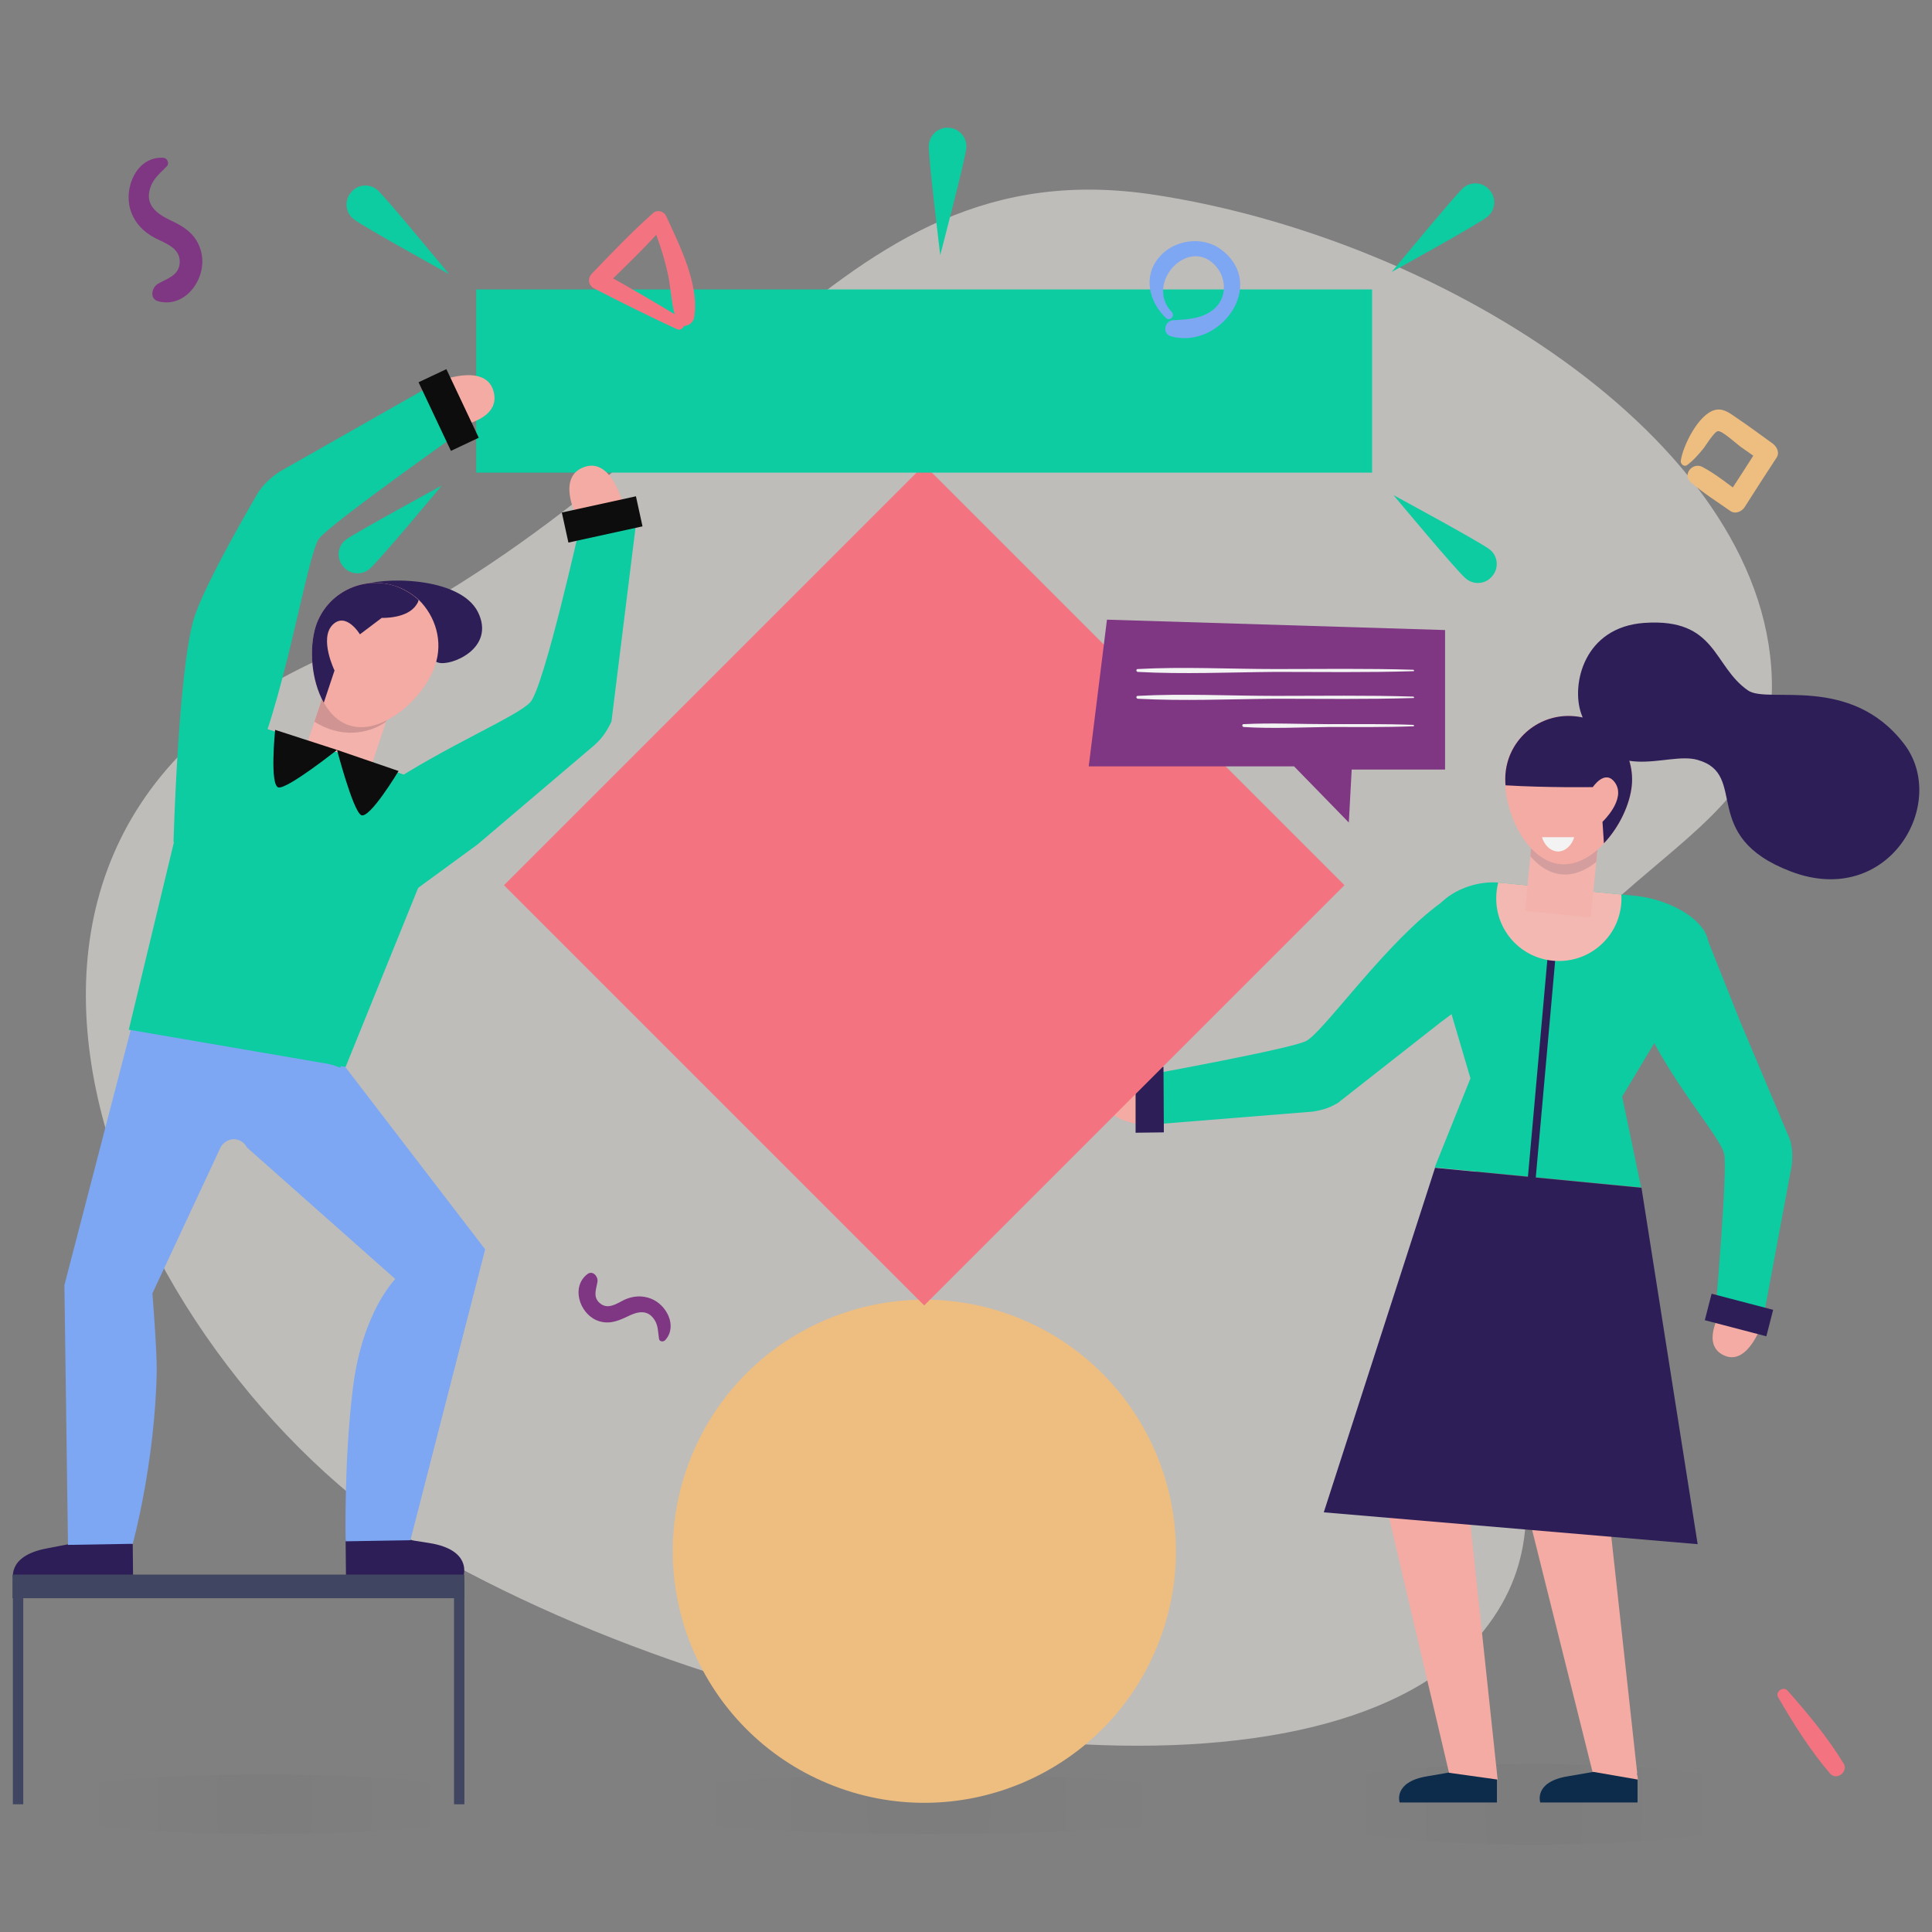 <svg width="540" height="540" viewBox="0 0 540 540" fill="none" xmlns="http://www.w3.org/2000/svg">
<rect x="0" y="0" width="540" height="540" fill="#808080" stroke="none"/>
<g opacity="0.9">
<path opacity="0.6" d="M89.133 184.36C204.003 132.11 230.673 40.42 322.633 54.44C404.633 66.94 495.843 125.26 495.253 192.51C494.823 241.67 422.013 243.67 412.843 324.05C406.843 376.33 444.913 417.6 414.843 455.61C373.143 508.37 228.483 492.61 125.843 436.85C40.123 390.27 -34.057 240.4 89.133 184.36Z" fill="#F4F0EB"/>
<g opacity="0.2">
<path opacity="0.2" d="M428.7 515.6C468.63 515.6 501 510.541 501 504.3C501 498.059 468.63 493 428.7 493C388.77 493 356.4 498.059 356.4 504.3C356.4 510.541 388.77 515.6 428.7 515.6Z" fill="url(#paint0_radial)"/>
</g>
<g opacity="0.2">
<path opacity="0.2" d="M259.6 512.6C310.189 512.6 351.2 508.884 351.2 504.3C351.2 499.716 310.189 496 259.6 496C209.011 496 168 499.716 168 504.3C168 508.884 209.011 512.6 259.6 512.6Z" fill="url(#paint1_radial)"/>
</g>
<g opacity="0.2">
<path opacity="0.2" d="M74 512.6C113.433 512.6 145.4 508.884 145.4 504.3C145.4 499.716 113.433 496 74 496C34.567 496 2.6 499.716 2.6 504.3C2.6 508.884 34.567 512.6 74 512.6Z" fill="url(#paint2_radial)"/>
</g>
<path d="M418.4 495.7V503.8H391.2C391.2 503.8 389.3 498.1 398.8 496.5C408.2 494.9 412.6 494.1 412.6 494.1L418.4 495.7Z" fill="#002245"/>
<path d="M457.7 495.7V503.8H430.5C430.5 503.8 428.6 498.1 438.1 496.5C447.6 494.9 451.9 494.1 451.9 494.1L457.7 495.7Z" fill="#002245"/>
<path d="M387.9 422.7L405 495.5L418.6 497.4L410.7 423.3L387.9 422.7Z" fill="#FFAFA6"/>
<path d="M427 422.7L445.1 495.2L457.8 497.4L448.7 414.3L427 422.7Z" fill="#FFAFA6"/>
<path d="M480.8 367C480.8 367 475.3 376 482 378.9C488.7 381.8 492.6 369.7 492.6 369.7L480.8 367Z" fill="#FFAFA6"/>
<path d="M476.1 259.7C463 267.2 450.3 265.3 459.3 285.4C466.9 302.3 480.9 317.8 481.9 322.5C482.9 327.2 479.5 366.2 479.5 366.2L492.6 369.7L500.8 325.7C501.1 322.4 500.9 320.6 500.3 318.5L486.5 285.8L476.1 259.7Z" fill="#00D4A4"/>
<path d="M493.7 373.5L476.5 369L478.4 361.6L495.6 366.1L493.7 373.5Z" fill="#241352"/>
<path d="M320.5 302C320.5 302 310.1 299 309 306.5C307.9 314 321 314.5 321 314.5L320.5 302Z" fill="#FFAFA6"/>
<path d="M426 268.3C415 257.3 417.4 240.2 399.8 254.6C385 266.7 369.5 288.8 365 291C360.5 293.2 320.9 300.4 320.9 300.4V314.4L366.9 310.7C370.2 310.2 372 309.4 373.9 308.3L402.7 285.7L426 268.3Z" fill="#00D4A4"/>
<path d="M317.4 316.6V298.2H325.2L325.3 316.5L317.4 316.6Z" fill="#241352"/>
<path d="M419 246.7L457.2 250.4C466.3 251.3 479.2 257.4 477.5 266.4L453.4 306.5L458.7 331.9L401 326.3L411 301.4L399 260.7C399.1 251.7 410 245.9 419 246.7Z" fill="#00D4A4"/>
<path d="M433.533 256.557L425.48 346.595L427.672 346.791L435.724 256.753L433.533 256.557Z" fill="#241352"/>
<path fill-rule="evenodd" clip-rule="evenodd" d="M435.7 268.6C445.4 268.6 453.2 260.8 453.2 251.1C453.2 250.734 453.189 250.37 453.167 250.009L419 246.7C418.919 246.693 418.839 246.686 418.758 246.68C418.394 248.091 418.2 249.572 418.2 251.1C418.2 260.8 426 268.6 435.7 268.6Z" fill="#FFBEB7"/>
<path d="M428.115 235.406L426.235 254.613L444.646 256.416L446.526 237.208L428.115 235.406Z" fill="#FFB7AF"/>
<path fill-rule="evenodd" clip-rule="evenodd" d="M446.163 240.918C443.208 243.283 439.871 244.702 436.475 244.393C433.118 244.084 430.148 242.137 427.731 239.323L428.115 235.406L446.526 237.208L446.163 240.918Z" fill="#DCA1A0"/>
<path d="M420.8 216.1C419.8 225.8 426.4 240.5 436.1 241.5C445.8 242.5 455.1 229.3 456.1 219.6C457.1 209.9 449.9 201.2 440.2 200.2C430.4 199.2 421.8 206.3 420.8 216.1Z" fill="#FFAFA6"/>
<path d="M456.1 219.5C455.6 224.8 452.6 231.2 448.3 235.7C444.8 239.4 440.5 241.9 436.1 241.5C427.4 240.7 421.3 228.9 420.7 219.5C420.6 218.3 420.6 217.2 420.7 216.1C421.6 206.4 430.3 199.2 440.1 200.2C449.9 201.1 457 209.8 456.1 219.5Z" fill="#FFAFA6"/>
<path d="M431 234C431.556 236 433.225 237.95 435.5 238C437.775 237.95 439.393 236 440 234H431Z" fill="white"/>
<path d="M458.8 332L401.1 326.4L370 422.7L474.5 431.6L458.8 332Z" fill="#241352"/>
<path d="M323.306 460.479C338.165 424.608 321.131 383.484 285.26 368.625C249.389 353.766 208.264 370.8 193.406 406.671C178.547 442.542 195.581 483.667 231.452 498.525C267.323 513.384 308.448 496.35 323.306 460.479Z" fill="#FAC480"/>
<path d="M258.319 129.971L140.87 247.42L258.319 364.869L375.769 247.42L258.319 129.971Z" fill="#FF7180"/>
<path d="M383.5 80.9H133.1V132.1H383.5V80.9Z" fill="#00D4A4"/>
<path d="M90.27 194.553L83.965 213.428L101.987 219.447L108.291 200.572L90.27 194.553Z" fill="#FFB7AF"/>
<path fill-rule="evenodd" clip-rule="evenodd" d="M87.873 201.73L90.27 194.553L108.291 200.572L107.908 201.719C102.778 205.331 95.088 206.288 87.873 201.73Z" fill="#D89795"/>
<path d="M37.1 431.5L37.2 441.5L3.8 442C3.8 442 1.4 435 13 432.8C24.6 430.6 29.9 429.5 29.9 429.5L37.1 431.5Z" fill="#241352"/>
<path d="M96.6 430.4L96.7 440.4L129.6 440.2C129.6 440.2 131.8 433.2 120.1 431.3C108.4 429.5 103 428.5 103 428.5L96.6 430.4Z" fill="#241352"/>
<path d="M128.5 119C128.5 119 140.3 117.2 137.9 109.2C135.5 101.2 122.3 106.7 122.3 106.7L128.5 119Z" fill="#FFAFA6"/>
<path d="M94.8 296L36.9 286.5L18 359.2L19 431.8L37.1 431.5C37.1 431.5 43.3 409 43.8 383.5C43.9 377.6 42.6 361.5 42.6 361.5L61.6 320.8C62.3 319.4 63.7 318.5 65.2 318.4H65.3C66.9 318.4 68.3 319.3 69 320.7L110.5 357.5C110.5 357.5 101.4 366.5 98.7 387.5C96.1 408.1 96.6 430.8 96.6 430.8L114.7 430.5L135.6 349.2L94.8 296Z" fill="#7CAAFF"/>
<path d="M111.6 216.1L74.1 203.6C65.2 200.6 55.7 206 53.5 215.1L38.5 279.5L95.1 298.4L121.2 237.5C124.8 228.9 120.4 219 111.6 216.1Z" fill="#00D4A4"/>
<path d="M48.5 235.3C64.5 241.2 65 225.6 69.3 217.4C79.1 198.9 85.8 154.8 89.2 150.5C92.6 146.2 128.7 120.7 128.7 120.7L122.2 106.8L78.2 131.8C75.1 133.9 73.7 135.5 72.3 137.4C72.3 137.4 56.9 163.5 54.1 173.2C49.8 188.1 48.5 235.3 48.5 235.3Z" fill="#00D4A4"/>
<path d="M124.765 103.176L116.988 106.847L126.038 126.018L133.815 122.347L124.765 103.176Z" fill="black"/>
<path d="M160.9 143.8C160.9 143.8 155.6 133.1 163.4 130.5C171.3 127.8 174.4 141.9 174.4 141.9L160.9 143.8Z" fill="#FFAFA6"/>
<path d="M107.8 254.8C99.8 239.8 86.5 233.9 107.2 220.1C124.6 208.5 144.5 200.3 148.2 196.3C152 192.3 162.2 146.6 162.2 146.6L178 144.5L170.9 201.7C169.3 205 167.9 206.7 166.1 208.3L133.5 236L107.8 254.8Z" fill="#00D4A4"/>
<path d="M177.745 138.716L157.034 143.249L158.873 151.65L179.583 147.118L177.745 138.716Z" fill="black"/>
<path d="M111.6 216.1L74.1 203.6C65.2 200.6 55.7 206 53.5 215.1L36 287.8L96.6 298.2L121.2 237.5C124.8 228.9 120.4 219 111.6 216.1Z" fill="#00D4A4"/>
<path d="M94.2 209.6C94.2 209.6 80.6 220.4 77.9 220.1C75.3 219.8 76.9 204 76.9 204L94.2 209.6Z" fill="black"/>
<path d="M94.2 209.6C94.2 209.6 98.6 226.4 100.9 227.8C103.2 229.2 111.4 215.5 111.4 215.5L94.2 209.6Z" fill="black"/>
<path d="M102.7 178.6C111.1 181.4 119.1 184.1 122.5 185.2C125.9 186.3 138.6 181.3 133.6 171.1C128.5 160.9 106 161.2 100.9 163.8C95.8 166.4 97.3 176.9 102.7 178.6Z" fill="#241352"/>
<path d="M121.6 186C118.5 195.2 106.7 205.8 97.5 202.7C94.5 201.7 92.2 199.4 90.5 196.4C87 190.2 86.3 181.1 88.3 174.9C91.4 165.7 101.3 160.8 110.5 163.8C113 164.6 115.2 166 117 167.6C121.8 172.3 123.9 179.4 121.6 186Z" fill="#FFAFA6"/>
<path d="M129.8 440.1H3.5V446.7H129.8V440.1Z" fill="#393E5D"/>
<path d="M6.5 442H3.6V504.3H6.5V442Z" fill="#393E5D"/>
<path d="M129.8 442H126.9V504.3H129.8V442Z" fill="#393E5D"/>
<path d="M441.9 199.3C439.2 191.4 442.6 175.3 459.6 174.1C479.9 172.7 478.7 186.2 488.6 193C494.2 196.8 517.1 188.4 532.1 207.8C544.9 224.3 528 254 500.6 243.6C474.5 233.7 489 216.5 474.5 212.4C465.7 209.8 449.1 220.6 441.9 199.3Z" fill="#241352"/>
<path d="M409 52.5C411.2 50.6 414.6 50.9 416.4 53.2C418.3 55.4 418 58.8 415.7 60.6C413.5 62.5 389 76 389 76C389 76 406.8 54.4 409 52.5Z" fill="#00D4A4"/>
<path d="M259.6 40.6C259.8 37.7 262.3 35.5 265.2 35.7C268.1 35.9 270.3 38.4 270.1 41.3C269.9 44.2 262.8 71.3 262.8 71.3C262.8 71.3 259.4 43.5 259.6 40.6Z" fill="#00D4A4"/>
<path d="M416.4 153.6C418.7 155.4 419 158.8 417.1 161C415.3 163.3 411.9 163.6 409.7 161.7C407.4 159.9 389.5 138.4 389.5 138.4C389.5 138.4 414.1 151.7 416.4 153.6Z" fill="#00D4A4"/>
<path d="M105.5 53.1C103.3 51.2 99.9 51.5 98.1 53.8C96.2 56 96.5 59.4 98.8 61.2C101 63.1 125.5 76.6 125.5 76.6C125.5 76.6 107.7 55 105.5 53.1Z" fill="#00D4A4"/>
<path d="M96.6 150.9C94.3 152.7 94 156.1 95.9 158.3C97.7 160.6 101.1 160.9 103.3 159C105.6 157.2 123.5 135.7 123.5 135.7C123.5 135.7 98.9 149.1 96.6 150.9Z" fill="#00D4A4"/>
<path d="M456.1 219.5C455.6 224.8 452.6 231.2 448.3 235.7L447.9 229.7C447.9 229.7 454.5 223.5 451.5 218.9C448.7 214.7 445.2 220 445.2 220C445.2 220 432.6 220.2 420.8 219.5C420.7 218.3 420.7 217.2 420.8 216.1C421.7 206.4 430.4 199.2 440.2 200.2C449.9 201.1 457 209.8 456.1 219.5Z" fill="#241352"/>
<path d="M117 167.7C116.9 168.2 116.7 168.6 116.4 169C113.9 173 106.7 172.7 106.7 172.7L100.6 177.3C100.6 177.3 96.7 170.8 92.9 174.7C89.2 178.6 93.5 187.4 93.5 187.4L90.5 196.4C87 190.2 86.3 181.1 88.3 174.9C91.4 165.7 101.3 160.8 110.5 163.8C113 164.7 115.2 166 117 167.7Z" fill="#241352"/>
<path d="M403.9 176.1V215.1H377.8L377 229.9L361.7 214.2H304.3L309.4 173.2L403.9 176.1Z" fill="#7E2E83"/>
<path d="M395 187.2C382.2 186.8 369.3 187 356.5 187C343.7 187 330.7 186.3 318 187C317.5 187 317.5 187.7 318 187.8C330.8 188.5 343.7 187.9 356.5 187.8C369.3 187.8 382.2 188 395 187.6C395.3 187.7 395.3 187.2 395 187.2Z" fill="white"/>
<path d="M395 194.7C382.2 194.3 369.3 194.5 356.5 194.5C343.7 194.5 330.7 193.8 318 194.5C317.5 194.5 317.5 195.2 318 195.3C330.8 196 343.7 195.4 356.5 195.3C369.3 195.3 382.2 195.5 395 195.1C395.3 195.2 395.3 194.7 395 194.7Z" fill="white"/>
<path d="M395 202.6C387.1 202.3 379.2 202.4 371.3 202.4C363.4 202.4 355.5 202 347.6 202.4C347.1 202.4 347.1 203.1 347.6 203.2C355.4 203.7 363.4 203.3 371.3 203.2C379.2 203.2 387.1 203.3 395 203C395.3 203.1 395.3 202.6 395 202.6Z" fill="white"/>
<path d="M325.9 88.9C321.2 84.4 319.4 77.4 323.9 72C328.1 66.9 336.3 65.8 341.5 69.9C354.2 79.7 341 97.8 327.3 94C324.8 93.3 325.4 89.7 327.9 89.5C331.9 89.3 336.2 89.1 339.4 86.3C342.8 83.3 342.9 78.2 340.1 74.7C332.6 65.5 319.7 79 327.5 87.2C328.5 88.3 327 89.9 325.9 88.9Z" fill="#7CAAFF"/>
<path d="M46.7 46.4C44.9 48.3 43 49.7 42.1 52.2C40.3 57.2 43.7 59.7 47.7 61.6C51.8 63.5 55 65.7 56.2 70.3C58.1 77.5 52 86.3 44.2 84.2C41.7 83.5 42.4 80.3 44.2 79.3C46.6 77.9 49.8 77.1 50.2 73.8C50.7 69.4 46.4 68.1 43.3 66.5C40 64.8 37.5 62.1 36.4 58.5C34.6 52.2 38.3 43.7 45.6 44.1C46.7 44.1 47.4 45.6 46.7 46.4Z" fill="#7E2E83"/>
<path d="M469.8 128.7C470.4 124.6 474.7 115.8 479.3 114.6C481.7 114 483.5 115.5 485.4 116.8C488.8 119.1 492.2 121.6 495.5 124C496.7 124.9 497.5 126.6 496.5 128C493.5 132.6 490.5 137.2 487.6 141.8C486.8 143 485 143.8 483.6 142.8C479.9 140.2 475.9 137.7 472.5 134.7C470.2 132.6 473.1 129.1 475.8 130.5C479.6 132.5 483.1 135.4 486.6 137.9C485.3 138.2 484 138.6 482.6 138.9C485.6 134.3 488.6 129.7 491.5 125.1C491.8 126.4 492.2 127.7 492.5 129.1C490.5 127.7 488.4 126.2 486.4 124.8C485.3 124 481.4 120.4 480.2 120.5C479.1 120.6 476.7 124.7 476 125.5C474.6 127.2 473.2 128.8 471.4 130.1C470.5 130.5 469.6 129.5 469.8 128.7Z" fill="#FAC480"/>
<path d="M499.6 472.5C505.2 478.8 510.9 485.7 515.3 492.9C516.7 495.2 513.3 497.8 511.5 495.7C506 489.3 501.2 481.7 497 474.4C496.1 472.9 498.4 471.2 499.6 472.5Z" fill="#FF7180"/>
<path d="M189.2 92C181.4 88.4 173.8 84.6 166.2 80.7C164.4 79.8 164.1 77.8 165.5 76.4C171.1 70.6 176.6 64.8 182.6 59.5C183.8 58.5 185.6 59.1 186.2 60.4C189.9 68.5 195.6 79.6 194 88.8C193.6 91.1 190 92.2 189.1 89.6C187.6 85.5 187.6 80.9 186.7 76.7C185.6 71.8 184.1 66.9 182 62.3C183.4 62.4 184.7 62.6 186.1 62.7C180.6 68.9 174.7 74.6 168.8 80.3C168.8 79 168.7 77.6 168.7 76.3C176.2 80.5 183.5 84.7 190.8 89.2C192.2 90.1 190.8 92.8 189.2 92Z" fill="#FF7180"/>
<path d="M184.2 374.2C183.9 372.4 184 370.6 183 369C181 365.8 178.1 366.6 175.3 368C172.4 369.4 169.8 370.3 166.7 369C161.9 366.9 159.6 359.6 164.2 356.1C165.7 355 167.2 356.8 167 358.2C166.7 360.2 165.7 362.3 167.4 364C169.7 366.3 172.3 364.4 174.5 363.3C176.9 362.2 179.5 362 182 363C186.3 364.7 189.4 370.6 186 374.5C185.4 375.2 184.3 375 184.2 374.2Z" fill="#7E2E83"/>
</g>
<defs>
<radialGradient id="paint0_radial" cx="0" cy="0" r="1" gradientUnits="userSpaceOnUse" gradientTransform="translate(428.723 504.3) scale(51.149 173.857)">
<stop stop-opacity="0.6"/>
<stop offset="1" stop-opacity="0"/>
</radialGradient>
<radialGradient id="paint1_radial" cx="0" cy="0" r="1" gradientUnits="userSpaceOnUse" gradientTransform="translate(259.576 504.301) scale(64.849 127.385)">
<stop stop-opacity="0.6"/>
<stop offset="1" stop-opacity="0"/>
</radialGradient>
<radialGradient id="paint2_radial" cx="0" cy="0" r="1" gradientUnits="userSpaceOnUse" gradientTransform="translate(73.989 504.301) scale(50.575 127.385)">
<stop stop-opacity="0.6"/>
<stop offset="1" stop-opacity="0"/>
</radialGradient>
</defs>
</svg>
